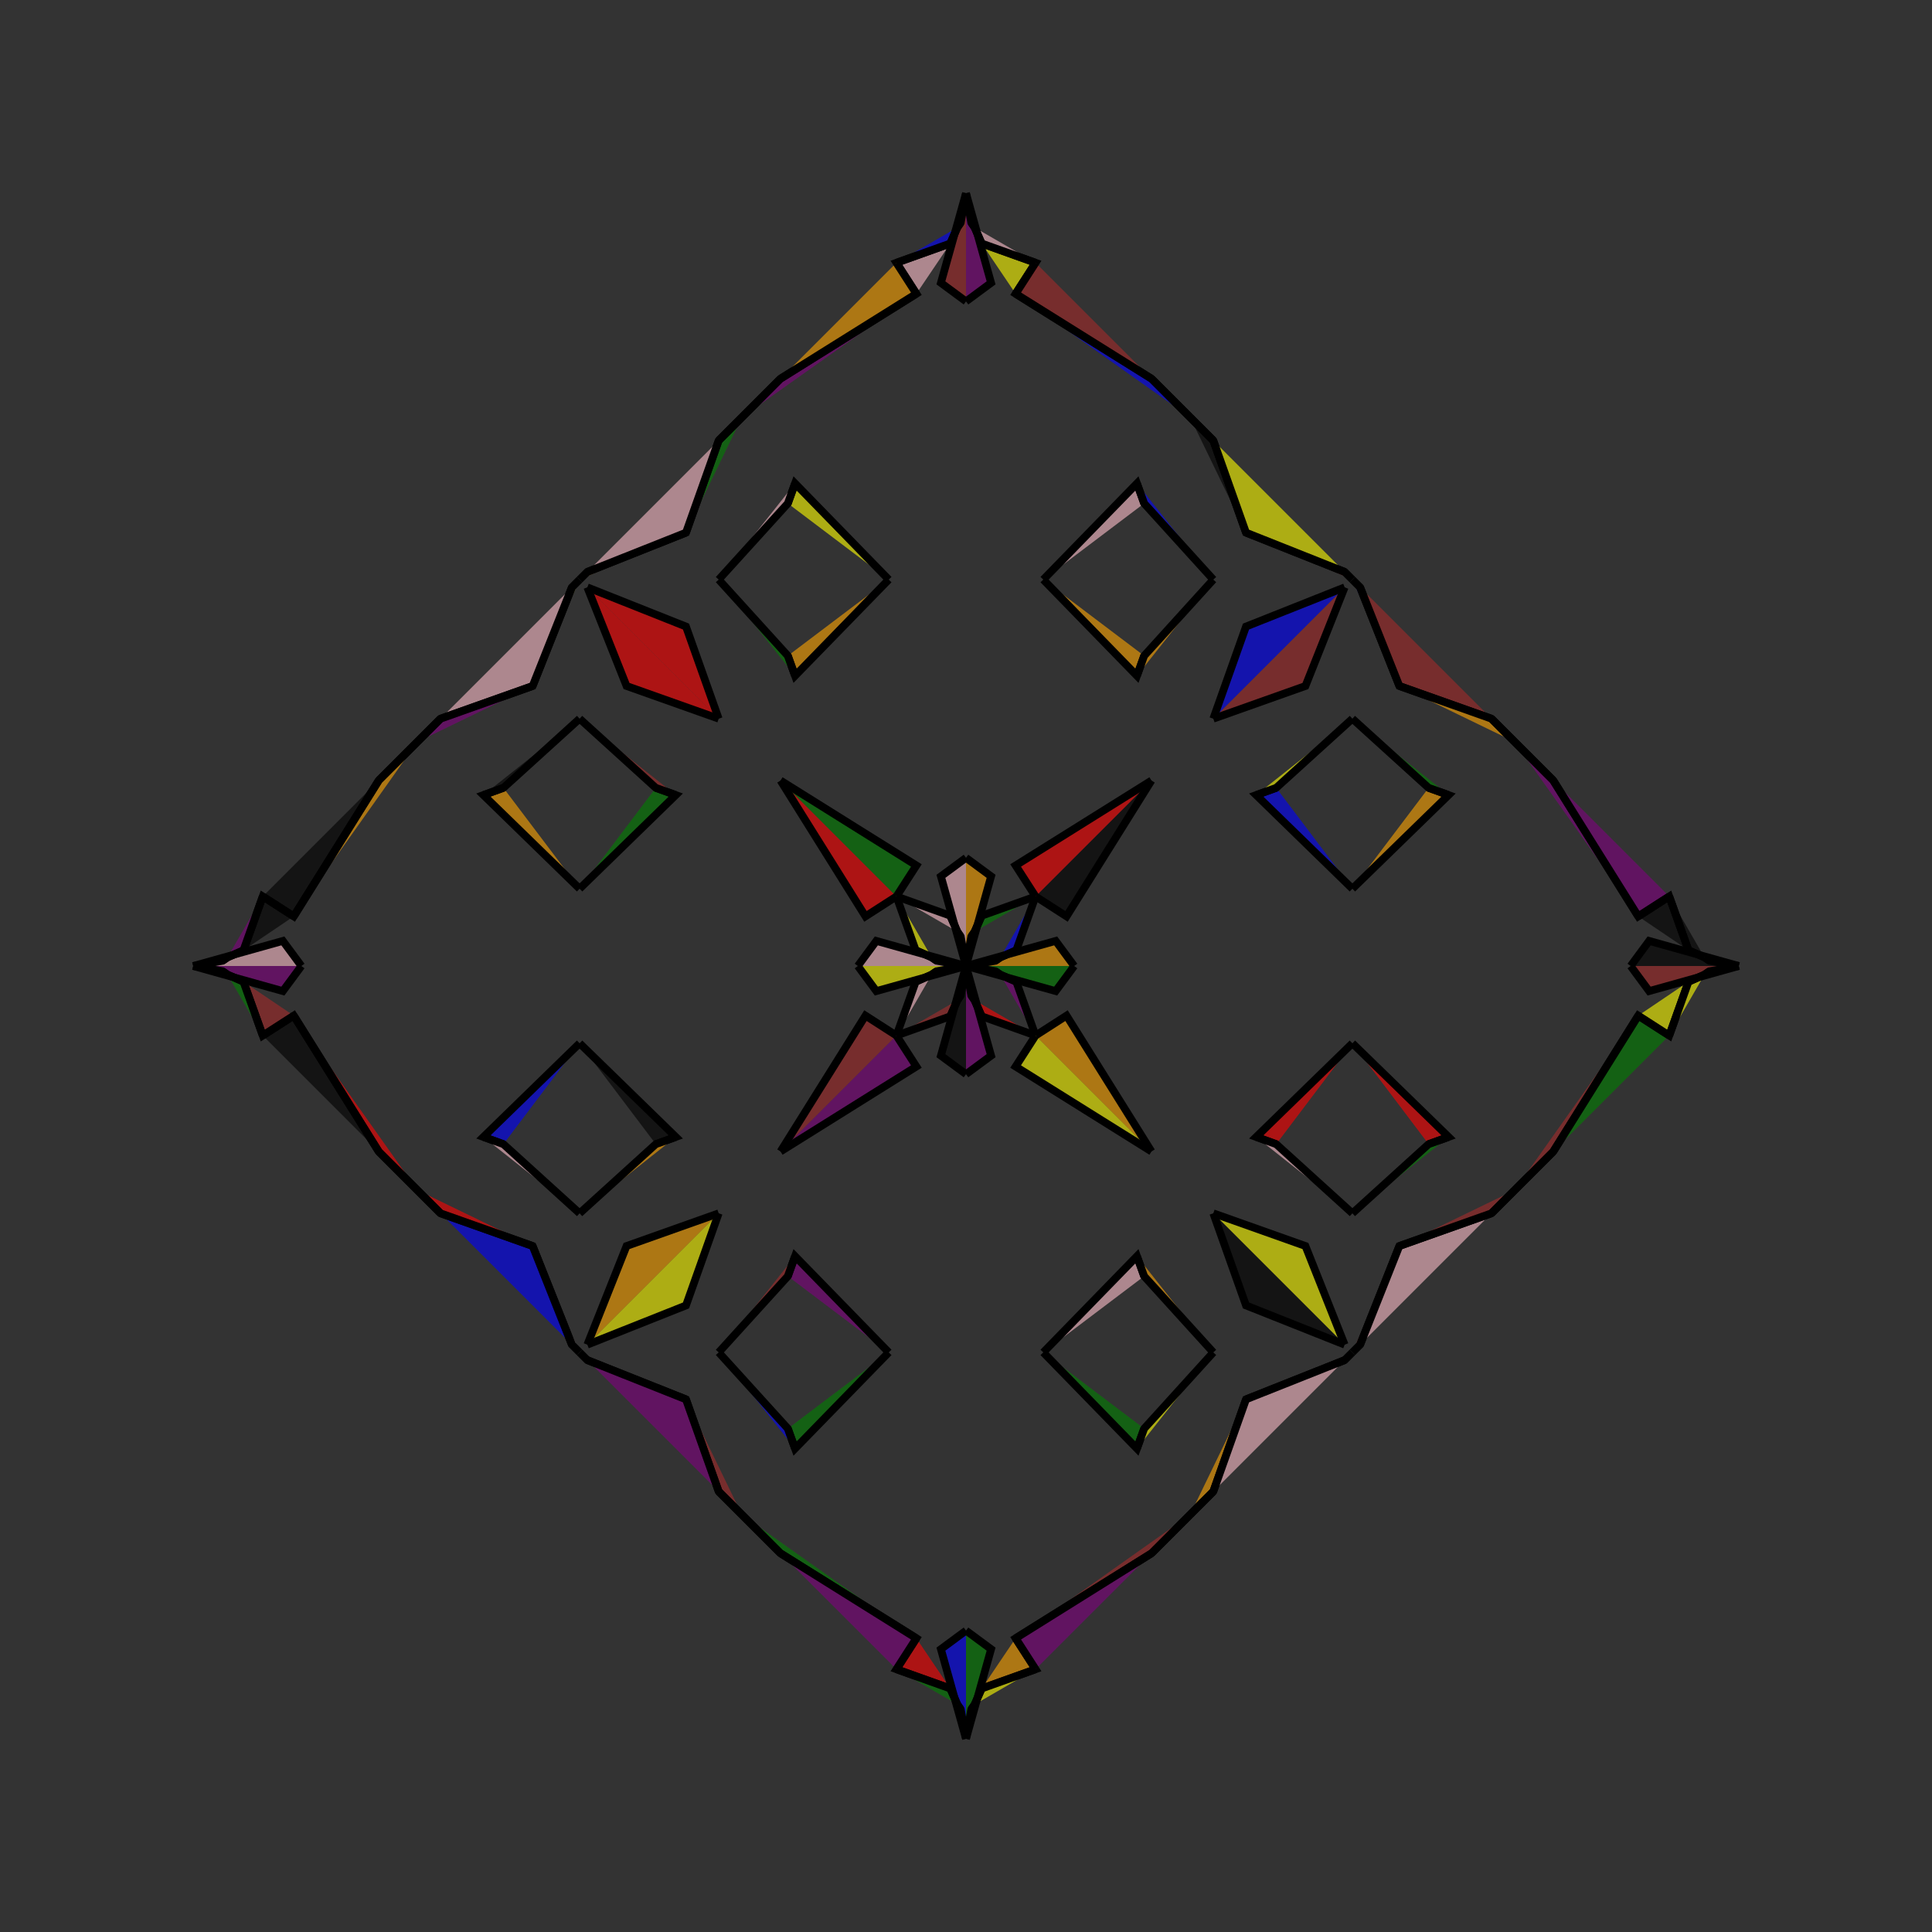 <?xml version="1.0" encoding="UTF-8"?>
<svg xmlns="http://www.w3.org/2000/svg" xmlns:xlink="http://www.w3.org/1999/xlink"
     width="250" height="250" viewBox="-125.0 -125.0 250 250">
<rect x="-125.0" y="-125.0" width="250" height="250" fill="#333333" stroke="none"/>
<defs>
</defs>
<path d="M0.0,-0.0 L11.603,-3.247 L14.0,-0.0" fill="orange" fill-opacity="0.6" stroke="black" stroke-width="1" />
<path d="M0.0,-0.0 L11.603,3.247 L14.0,-0.0" fill="green" fill-opacity="0.6" stroke="black" stroke-width="1" />
<path d="M50.0,-10.0 L37.553,-22.122 L40.14,-23.052" fill="blue" fill-opacity="0.6" stroke="black" stroke-width="1" />
<path d="M50.0,10.0 L37.553,22.122 L40.14,23.052" fill="red" fill-opacity="0.6" stroke="black" stroke-width="1" />
<path d="M37.553,-22.122 L40.14,-23.052 L50.0,-32.0" fill="yellow" fill-opacity="0.6" stroke="black" stroke-width="1" />
<path d="M37.553,22.122 L40.14,23.052 L50.0,32.0" fill="pink" fill-opacity="0.6" stroke="black" stroke-width="1" />
<path d="M50.0,50.0 L49.0,51.0 L36.233,56.076" fill="black" fill-opacity="0.6" stroke="black" stroke-width="1" />
<path d="M50.0,-50.0 L49.0,-51.0 L36.233,-56.076" fill="red" fill-opacity="0.6" stroke="black" stroke-width="1" />
<path d="M49.0,-49.0 L43.924,-36.233 L32.0,-32.0" fill="brown" fill-opacity="0.6" stroke="black" stroke-width="1" />
<path d="M49.0,49.0 L43.924,36.233 L32.0,32.0" fill="yellow" fill-opacity="0.6" stroke="black" stroke-width="1" />
<path d="M36.233,56.076 L32.0,68.0 L29.0,71.0" fill="orange" fill-opacity="0.6" stroke="black" stroke-width="1" />
<path d="M36.233,-56.076 L32.0,-68.0 L29.0,-71.0" fill="black" fill-opacity="0.6" stroke="black" stroke-width="1" />
<path d="M32.0,68.0 L29.0,71.0 L24.0,76.0" fill="black" fill-opacity="0.6" stroke="black" stroke-width="1" />
<path d="M32.0,-68.0 L29.0,-71.0 L24.0,-76.0" fill="orange" fill-opacity="0.6" stroke="black" stroke-width="1" />
<path d="M29.0,71.0 L24.0,76.0 L6.421,86.991" fill="brown" fill-opacity="0.6" stroke="black" stroke-width="1" />
<path d="M29.0,-71.0 L24.0,-76.0 L6.421,-86.991" fill="blue" fill-opacity="0.6" stroke="black" stroke-width="1" />
<path d="M24.0,-24.0 L13.009,-6.421 L9.0,-9.0" fill="black" fill-opacity="0.6" stroke="black" stroke-width="1" />
<path d="M24.0,24.0 L13.009,6.421 L9.0,9.0" fill="orange" fill-opacity="0.6" stroke="black" stroke-width="1" />
<path d="M6.421,86.991 L9.0,91.0 L2.033,93.492" fill="orange" fill-opacity="0.6" stroke="black" stroke-width="1" />
<path d="M6.421,-86.991 L9.0,-91.0 L2.033,-93.492" fill="yellow" fill-opacity="0.6" stroke="black" stroke-width="1" />
<path d="M9.0,-9.0 L6.508,-2.033 L4.444,-1.12" fill="blue" fill-opacity="0.6" stroke="black" stroke-width="1" />
<path d="M9.0,9.0 L6.508,2.033 L4.444,1.12" fill="purple" fill-opacity="0.6" stroke="black" stroke-width="1" />
<path d="M6.508,-2.033 L4.444,-1.12 L3.799,-0.675" fill="purple" fill-opacity="0.6" stroke="black" stroke-width="1" />
<path d="M6.508,2.033 L4.444,1.12 L3.799,0.675" fill="pink" fill-opacity="0.6" stroke="black" stroke-width="1" />
<path d="M4.444,-1.12 L3.799,-0.675 L0.0,-0.0" fill="purple" fill-opacity="0.6" stroke="black" stroke-width="1" />
<path d="M4.444,1.12 L3.799,0.675 L0.0,-0.0" fill="red" fill-opacity="0.6" stroke="black" stroke-width="1" />
<path d="M0.0,-0.0 L-11.603,-3.247 L-14.0,-0.0" fill="pink" fill-opacity="0.6" stroke="black" stroke-width="1" />
<path d="M0.0,-0.0 L-11.603,3.247 L-14.0,-0.0" fill="yellow" fill-opacity="0.6" stroke="black" stroke-width="1" />
<path d="M-50.0,-10.0 L-37.553,-22.122 L-40.14,-23.052" fill="green" fill-opacity="0.6" stroke="black" stroke-width="1" />
<path d="M-50.0,10.0 L-37.553,22.122 L-40.14,23.052" fill="black" fill-opacity="0.6" stroke="black" stroke-width="1" />
<path d="M-37.553,-22.122 L-40.14,-23.052 L-50.0,-32.0" fill="brown" fill-opacity="0.6" stroke="black" stroke-width="1" />
<path d="M-37.553,22.122 L-40.14,23.052 L-50.0,32.0" fill="orange" fill-opacity="0.6" stroke="black" stroke-width="1" />
<path d="M-50.0,50.0 L-49.0,51.0 L-36.233,56.076" fill="black" fill-opacity="0.6" stroke="black" stroke-width="1" />
<path d="M-50.0,-50.0 L-49.0,-51.0 L-36.233,-56.076" fill="orange" fill-opacity="0.6" stroke="black" stroke-width="1" />
<path d="M-49.0,-49.0 L-43.924,-36.233 L-32.0,-32.0" fill="red" fill-opacity="0.6" stroke="black" stroke-width="1" />
<path d="M-49.0,49.0 L-43.924,36.233 L-32.0,32.0" fill="orange" fill-opacity="0.6" stroke="black" stroke-width="1" />
<path d="M-36.233,56.076 L-32.0,68.0 L-29.0,71.0" fill="brown" fill-opacity="0.6" stroke="black" stroke-width="1" />
<path d="M-36.233,-56.076 L-32.0,-68.0 L-29.0,-71.0" fill="green" fill-opacity="0.6" stroke="black" stroke-width="1" />
<path d="M-32.0,68.0 L-29.0,71.0 L-24.0,76.0" fill="purple" fill-opacity="0.6" stroke="black" stroke-width="1" />
<path d="M-32.0,-68.0 L-29.0,-71.0 L-24.0,-76.0" fill="orange" fill-opacity="0.6" stroke="black" stroke-width="1" />
<path d="M-29.0,71.0 L-24.0,76.0 L-6.421,86.991" fill="green" fill-opacity="0.6" stroke="black" stroke-width="1" />
<path d="M-29.0,-71.0 L-24.0,-76.0 L-6.421,-86.991" fill="purple" fill-opacity="0.6" stroke="black" stroke-width="1" />
<path d="M-24.0,-24.0 L-13.009,-6.421 L-9.0,-9.0" fill="red" fill-opacity="0.6" stroke="black" stroke-width="1" />
<path d="M-24.0,24.0 L-13.009,6.421 L-9.0,9.0" fill="brown" fill-opacity="0.6" stroke="black" stroke-width="1" />
<path d="M-6.421,86.991 L-9.0,91.0 L-2.033,93.492" fill="red" fill-opacity="0.6" stroke="black" stroke-width="1" />
<path d="M-6.421,-86.991 L-9.0,-91.0 L-2.033,-93.492" fill="pink" fill-opacity="0.6" stroke="black" stroke-width="1" />
<path d="M-9.0,-9.0 L-6.508,-2.033 L-4.444,-1.12" fill="yellow" fill-opacity="0.6" stroke="black" stroke-width="1" />
<path d="M-9.0,9.0 L-6.508,2.033 L-4.444,1.12" fill="pink" fill-opacity="0.6" stroke="black" stroke-width="1" />
<path d="M-6.508,-2.033 L-4.444,-1.12 L-3.799,-0.675" fill="purple" fill-opacity="0.6" stroke="black" stroke-width="1" />
<path d="M-6.508,2.033 L-4.444,1.12 L-3.799,0.675" fill="green" fill-opacity="0.6" stroke="black" stroke-width="1" />
<path d="M-4.444,-1.12 L-3.799,-0.675 L0.0,-0.0" fill="purple" fill-opacity="0.6" stroke="black" stroke-width="1" />
<path d="M-4.444,1.12 L-3.799,0.675 L0.0,-0.0" fill="red" fill-opacity="0.6" stroke="black" stroke-width="1" />
<path d="M100.0,-0.0 L88.397,3.247 L86.0,-0.0" fill="brown" fill-opacity="0.6" stroke="black" stroke-width="1" />
<path d="M100.0,-0.0 L88.397,-3.247 L86.0,-0.0" fill="black" fill-opacity="0.6" stroke="black" stroke-width="1" />
<path d="M50.0,10.0 L62.447,22.122 L59.86,23.052" fill="red" fill-opacity="0.6" stroke="black" stroke-width="1" />
<path d="M50.0,-10.0 L62.447,-22.122 L59.86,-23.052" fill="orange" fill-opacity="0.6" stroke="black" stroke-width="1" />
<path d="M62.447,22.122 L59.86,23.052 L50.0,32.0" fill="green" fill-opacity="0.6" stroke="black" stroke-width="1" />
<path d="M62.447,-22.122 L59.86,-23.052 L50.0,-32.0" fill="green" fill-opacity="0.6" stroke="black" stroke-width="1" />
<path d="M50.0,50.0 L51.0,49.0 L56.076,36.233" fill="red" fill-opacity="0.6" stroke="black" stroke-width="1" />
<path d="M50.0,-50.0 L51.0,-49.0 L56.076,-36.233" fill="blue" fill-opacity="0.6" stroke="black" stroke-width="1" />
<path d="M51.0,49.0 L56.076,36.233 L68.0,32.0" fill="pink" fill-opacity="0.6" stroke="black" stroke-width="1" />
<path d="M51.0,-49.0 L56.076,-36.233 L68.0,-32.0" fill="brown" fill-opacity="0.6" stroke="black" stroke-width="1" />
<path d="M56.076,36.233 L68.0,32.0 L71.0,29.0" fill="brown" fill-opacity="0.6" stroke="black" stroke-width="1" />
<path d="M56.076,-36.233 L68.0,-32.0 L71.0,-29.0" fill="orange" fill-opacity="0.6" stroke="black" stroke-width="1" />
<path d="M68.0,32.0 L71.0,29.0 L76.0,24.0" fill="pink" fill-opacity="0.6" stroke="black" stroke-width="1" />
<path d="M68.0,-32.0 L71.0,-29.0 L76.0,-24.0" fill="black" fill-opacity="0.6" stroke="black" stroke-width="1" />
<path d="M71.0,29.0 L76.0,24.0 L86.991,6.421" fill="brown" fill-opacity="0.6" stroke="black" stroke-width="1" />
<path d="M71.0,-29.0 L76.0,-24.0 L86.991,-6.421" fill="purple" fill-opacity="0.6" stroke="black" stroke-width="1" />
<path d="M76.0,24.0 L86.991,6.421 L91.0,9.0" fill="green" fill-opacity="0.6" stroke="black" stroke-width="1" />
<path d="M76.0,-24.0 L86.991,-6.421 L91.0,-9.0" fill="purple" fill-opacity="0.6" stroke="black" stroke-width="1" />
<path d="M86.991,6.421 L91.0,9.0 L93.492,2.033" fill="yellow" fill-opacity="0.6" stroke="black" stroke-width="1" />
<path d="M86.991,-6.421 L91.0,-9.0 L93.492,-2.033" fill="black" fill-opacity="0.6" stroke="black" stroke-width="1" />
<path d="M91.0,9.0 L93.492,2.033 L95.556,1.12" fill="yellow" fill-opacity="0.6" stroke="black" stroke-width="1" />
<path d="M91.0,-9.0 L93.492,-2.033 L95.556,-1.12" fill="black" fill-opacity="0.6" stroke="black" stroke-width="1" />
<path d="M93.492,2.033 L95.556,1.12 L96.201,0.675" fill="orange" fill-opacity="0.6" stroke="black" stroke-width="1" />
<path d="M93.492,-2.033 L95.556,-1.12 L96.201,-0.675" fill="purple" fill-opacity="0.6" stroke="black" stroke-width="1" />
<path d="M95.556,1.12 L96.201,0.675 L100.0,-0.0" fill="green" fill-opacity="0.6" stroke="black" stroke-width="1" />
<path d="M95.556,-1.12 L96.201,-0.675 L100.0,-0.0" fill="pink" fill-opacity="0.6" stroke="black" stroke-width="1" />
<path d="M0.0,-0.0 L3.247,-11.603 L0.0,-14.0" fill="orange" fill-opacity="0.6" stroke="black" stroke-width="1" />
<path d="M0.0,-0.0 L3.247,11.603 L0.0,14.0" fill="purple" fill-opacity="0.6" stroke="black" stroke-width="1" />
<path d="M0.0,100.0 L3.247,88.397 L0.0,86.0" fill="green" fill-opacity="0.6" stroke="black" stroke-width="1" />
<path d="M0.0,-100.0 L3.247,-88.397 L0.0,-86.0" fill="purple" fill-opacity="0.6" stroke="black" stroke-width="1" />
<path d="M10.0,-50.0 L22.122,-37.553 L23.052,-40.14" fill="orange" fill-opacity="0.6" stroke="black" stroke-width="1" />
<path d="M10.0,50.0 L22.122,37.553 L23.052,40.14" fill="pink" fill-opacity="0.6" stroke="black" stroke-width="1" />
<path d="M10.0,50.0 L22.122,62.447 L23.052,59.86" fill="green" fill-opacity="0.6" stroke="black" stroke-width="1" />
<path d="M10.0,-50.0 L22.122,-62.447 L23.052,-59.86" fill="pink" fill-opacity="0.6" stroke="black" stroke-width="1" />
<path d="M22.122,-37.553 L23.052,-40.14 L32.0,-50.0" fill="orange" fill-opacity="0.6" stroke="black" stroke-width="1" />
<path d="M22.122,37.553 L23.052,40.14 L32.0,50.0" fill="orange" fill-opacity="0.6" stroke="black" stroke-width="1" />
<path d="M22.122,62.447 L23.052,59.86 L32.0,50.0" fill="yellow" fill-opacity="0.6" stroke="black" stroke-width="1" />
<path d="M22.122,-62.447 L23.052,-59.86 L32.0,-50.0" fill="blue" fill-opacity="0.6" stroke="black" stroke-width="1" />
<path d="M49.0,-49.0 L36.233,-43.924 L32.0,-32.0" fill="blue" fill-opacity="0.6" stroke="black" stroke-width="1" />
<path d="M49.0,49.0 L36.233,43.924 L32.0,32.0" fill="black" fill-opacity="0.6" stroke="black" stroke-width="1" />
<path d="M49.0,51.0 L36.233,56.076 L32.0,68.0" fill="pink" fill-opacity="0.6" stroke="black" stroke-width="1" />
<path d="M49.0,-51.0 L36.233,-56.076 L32.0,-68.0" fill="yellow" fill-opacity="0.6" stroke="black" stroke-width="1" />
<path d="M24.0,-24.0 L6.421,-13.009 L9.0,-9.0" fill="red" fill-opacity="0.6" stroke="black" stroke-width="1" />
<path d="M24.0,24.0 L6.421,13.009 L9.0,9.0" fill="yellow" fill-opacity="0.6" stroke="black" stroke-width="1" />
<path d="M24.0,76.0 L6.421,86.991 L9.0,91.0" fill="purple" fill-opacity="0.6" stroke="black" stroke-width="1" />
<path d="M24.0,-76.0 L6.421,-86.991 L9.0,-91.0" fill="brown" fill-opacity="0.6" stroke="black" stroke-width="1" />
<path d="M9.0,-9.0 L2.033,-6.508 L1.12,-4.444" fill="green" fill-opacity="0.6" stroke="black" stroke-width="1" />
<path d="M9.0,9.0 L2.033,6.508 L1.12,4.444" fill="red" fill-opacity="0.6" stroke="black" stroke-width="1" />
<path d="M9.0,91.0 L2.033,93.492 L1.12,95.556" fill="yellow" fill-opacity="0.6" stroke="black" stroke-width="1" />
<path d="M9.0,-91.0 L2.033,-93.492 L1.12,-95.556" fill="pink" fill-opacity="0.6" stroke="black" stroke-width="1" />
<path d="M2.033,-6.508 L1.12,-4.444 L0.675,-3.799" fill="blue" fill-opacity="0.6" stroke="black" stroke-width="1" />
<path d="M2.033,6.508 L1.12,4.444 L0.675,3.799" fill="orange" fill-opacity="0.6" stroke="black" stroke-width="1" />
<path d="M2.033,93.492 L1.12,95.556 L0.675,96.201" fill="black" fill-opacity="0.6" stroke="black" stroke-width="1" />
<path d="M2.033,-93.492 L1.12,-95.556 L0.675,-96.201" fill="purple" fill-opacity="0.6" stroke="black" stroke-width="1" />
<path d="M1.12,-4.444 L0.675,-3.799 L0.0,-0.0" fill="red" fill-opacity="0.6" stroke="black" stroke-width="1" />
<path d="M1.12,4.444 L0.675,3.799 L0.0,-0.0" fill="orange" fill-opacity="0.6" stroke="black" stroke-width="1" />
<path d="M1.12,95.556 L0.675,96.201 L0.0,100.0" fill="orange" fill-opacity="0.6" stroke="black" stroke-width="1" />
<path d="M1.12,-95.556 L0.675,-96.201 L0.0,-100.0" fill="red" fill-opacity="0.6" stroke="black" stroke-width="1" />
<path d="M0.0,100.0 L-3.247,88.397 L0.0,86.0" fill="blue" fill-opacity="0.6" stroke="black" stroke-width="1" />
<path d="M0.0,-0.0 L-3.247,-11.603 L0.0,-14.0" fill="pink" fill-opacity="0.6" stroke="black" stroke-width="1" />
<path d="M0.0,-0.0 L-3.247,11.603 L0.0,14.0" fill="black" fill-opacity="0.6" stroke="black" stroke-width="1" />
<path d="M0.0,-100.0 L-3.247,-88.397 L0.0,-86.0" fill="brown" fill-opacity="0.6" stroke="black" stroke-width="1" />
<path d="M-10.0,50.0 L-22.122,62.447 L-23.052,59.86" fill="green" fill-opacity="0.6" stroke="black" stroke-width="1" />
<path d="M-10.0,-50.0 L-22.122,-37.553 L-23.052,-40.14" fill="orange" fill-opacity="0.6" stroke="black" stroke-width="1" />
<path d="M-10.0,50.0 L-22.122,37.553 L-23.052,40.14" fill="purple" fill-opacity="0.6" stroke="black" stroke-width="1" />
<path d="M-10.0,-50.0 L-22.122,-62.447 L-23.052,-59.86" fill="yellow" fill-opacity="0.6" stroke="black" stroke-width="1" />
<path d="M-22.122,62.447 L-23.052,59.86 L-32.0,50.0" fill="blue" fill-opacity="0.6" stroke="black" stroke-width="1" />
<path d="M-22.122,-37.553 L-23.052,-40.14 L-32.0,-50.0" fill="green" fill-opacity="0.6" stroke="black" stroke-width="1" />
<path d="M-22.122,37.553 L-23.052,40.14 L-32.0,50.0" fill="brown" fill-opacity="0.6" stroke="black" stroke-width="1" />
<path d="M-22.122,-62.447 L-23.052,-59.86 L-32.0,-50.0" fill="pink" fill-opacity="0.6" stroke="black" stroke-width="1" />
<path d="M-49.0,51.0 L-36.233,56.076 L-32.0,68.0" fill="purple" fill-opacity="0.6" stroke="black" stroke-width="1" />
<path d="M-49.0,-49.0 L-36.233,-43.924 L-32.0,-32.0" fill="red" fill-opacity="0.6" stroke="black" stroke-width="1" />
<path d="M-49.0,49.0 L-36.233,43.924 L-32.0,32.0" fill="yellow" fill-opacity="0.6" stroke="black" stroke-width="1" />
<path d="M-49.0,-51.0 L-36.233,-56.076 L-32.0,-68.0" fill="pink" fill-opacity="0.6" stroke="black" stroke-width="1" />
<path d="M-24.0,76.0 L-6.421,86.991 L-9.0,91.0" fill="purple" fill-opacity="0.6" stroke="black" stroke-width="1" />
<path d="M-24.0,-24.0 L-6.421,-13.009 L-9.0,-9.0" fill="green" fill-opacity="0.6" stroke="black" stroke-width="1" />
<path d="M-24.0,24.0 L-6.421,13.009 L-9.0,9.0" fill="purple" fill-opacity="0.6" stroke="black" stroke-width="1" />
<path d="M-24.0,-76.0 L-6.421,-86.991 L-9.0,-91.0" fill="orange" fill-opacity="0.6" stroke="black" stroke-width="1" />
<path d="M-9.0,91.0 L-2.033,93.492 L-1.12,95.556" fill="green" fill-opacity="0.6" stroke="black" stroke-width="1" />
<path d="M-9.0,-9.0 L-2.033,-6.508 L-1.12,-4.444" fill="pink" fill-opacity="0.6" stroke="black" stroke-width="1" />
<path d="M-9.0,9.0 L-2.033,6.508 L-1.12,4.444" fill="brown" fill-opacity="0.6" stroke="black" stroke-width="1" />
<path d="M-9.0,-91.0 L-2.033,-93.492 L-1.12,-95.556" fill="blue" fill-opacity="0.6" stroke="black" stroke-width="1" />
<path d="M-2.033,93.492 L-1.12,95.556 L-0.675,96.201" fill="red" fill-opacity="0.6" stroke="black" stroke-width="1" />
<path d="M-2.033,-6.508 L-1.12,-4.444 L-0.675,-3.799" fill="yellow" fill-opacity="0.6" stroke="black" stroke-width="1" />
<path d="M-2.033,6.508 L-1.12,4.444 L-0.675,3.799" fill="yellow" fill-opacity="0.6" stroke="black" stroke-width="1" />
<path d="M-2.033,-93.492 L-1.12,-95.556 L-0.675,-96.201" fill="pink" fill-opacity="0.6" stroke="black" stroke-width="1" />
<path d="M-1.12,95.556 L-0.675,96.201 L0.0,100.0" fill="yellow" fill-opacity="0.6" stroke="black" stroke-width="1" />
<path d="M-1.12,-4.444 L-0.675,-3.799 L0.0,-0.0" fill="pink" fill-opacity="0.6" stroke="black" stroke-width="1" />
<path d="M-1.12,4.444 L-0.675,3.799 L0.0,-0.0" fill="yellow" fill-opacity="0.6" stroke="black" stroke-width="1" />
<path d="M-1.12,-95.556 L-0.675,-96.201 L0.0,-100.0" fill="purple" fill-opacity="0.6" stroke="black" stroke-width="1" />
<path d="M-100.0,-0.0 L-88.397,-3.247 L-86.0,-0.0" fill="pink" fill-opacity="0.6" stroke="black" stroke-width="1" />
<path d="M-100.0,-0.0 L-88.397,3.247 L-86.0,-0.0" fill="purple" fill-opacity="0.6" stroke="black" stroke-width="1" />
<path d="M-50.0,-10.0 L-62.447,-22.122 L-59.86,-23.052" fill="orange" fill-opacity="0.6" stroke="black" stroke-width="1" />
<path d="M-50.0,10.0 L-62.447,22.122 L-59.86,23.052" fill="blue" fill-opacity="0.6" stroke="black" stroke-width="1" />
<path d="M-62.447,-22.122 L-59.86,-23.052 L-50.0,-32.0" fill="black" fill-opacity="0.6" stroke="black" stroke-width="1" />
<path d="M-62.447,22.122 L-59.86,23.052 L-50.0,32.0" fill="pink" fill-opacity="0.6" stroke="black" stroke-width="1" />
<path d="M-50.0,-50.0 L-51.0,-49.0 L-56.076,-36.233" fill="yellow" fill-opacity="0.6" stroke="black" stroke-width="1" />
<path d="M-50.0,50.0 L-51.0,49.0 L-56.076,36.233" fill="pink" fill-opacity="0.6" stroke="black" stroke-width="1" />
<path d="M-51.0,-49.0 L-56.076,-36.233 L-68.0,-32.0" fill="pink" fill-opacity="0.6" stroke="black" stroke-width="1" />
<path d="M-51.0,49.0 L-56.076,36.233 L-68.0,32.0" fill="blue" fill-opacity="0.6" stroke="black" stroke-width="1" />
<path d="M-56.076,-36.233 L-68.0,-32.0 L-71.0,-29.0" fill="purple" fill-opacity="0.6" stroke="black" stroke-width="1" />
<path d="M-56.076,36.233 L-68.0,32.0 L-71.0,29.0" fill="red" fill-opacity="0.6" stroke="black" stroke-width="1" />
<path d="M-68.0,-32.0 L-71.0,-29.0 L-76.0,-24.0" fill="brown" fill-opacity="0.6" stroke="black" stroke-width="1" />
<path d="M-68.0,32.0 L-71.0,29.0 L-76.0,24.0" fill="brown" fill-opacity="0.6" stroke="black" stroke-width="1" />
<path d="M-71.0,-29.0 L-76.0,-24.0 L-86.991,-6.421" fill="orange" fill-opacity="0.6" stroke="black" stroke-width="1" />
<path d="M-71.0,29.0 L-76.0,24.0 L-86.991,6.421" fill="red" fill-opacity="0.6" stroke="black" stroke-width="1" />
<path d="M-76.0,-24.0 L-86.991,-6.421 L-91.0,-9.0" fill="black" fill-opacity="0.6" stroke="black" stroke-width="1" />
<path d="M-76.0,24.0 L-86.991,6.421 L-91.0,9.0" fill="black" fill-opacity="0.6" stroke="black" stroke-width="1" />
<path d="M-86.991,-6.421 L-91.0,-9.0 L-93.492,-2.033" fill="black" fill-opacity="0.6" stroke="black" stroke-width="1" />
<path d="M-86.991,6.421 L-91.0,9.0 L-93.492,2.033" fill="brown" fill-opacity="0.6" stroke="black" stroke-width="1" />
<path d="M-91.0,-9.0 L-93.492,-2.033 L-95.556,-1.12" fill="purple" fill-opacity="0.6" stroke="black" stroke-width="1" />
<path d="M-91.0,9.0 L-93.492,2.033 L-95.556,1.12" fill="green" fill-opacity="0.6" stroke="black" stroke-width="1" />
<path d="M-93.492,-2.033 L-95.556,-1.12 L-96.201,-0.675" fill="orange" fill-opacity="0.6" stroke="black" stroke-width="1" />
<path d="M-93.492,2.033 L-95.556,1.12 L-96.201,0.675" fill="purple" fill-opacity="0.6" stroke="black" stroke-width="1" />
<path d="M-95.556,-1.12 L-96.201,-0.675 L-100.0,-0.0" fill="green" fill-opacity="0.6" stroke="black" stroke-width="1" />
<path d="M-95.556,1.12 L-96.201,0.675 L-100.0,-0.0" fill="yellow" fill-opacity="0.6" stroke="black" stroke-width="1" />
</svg>